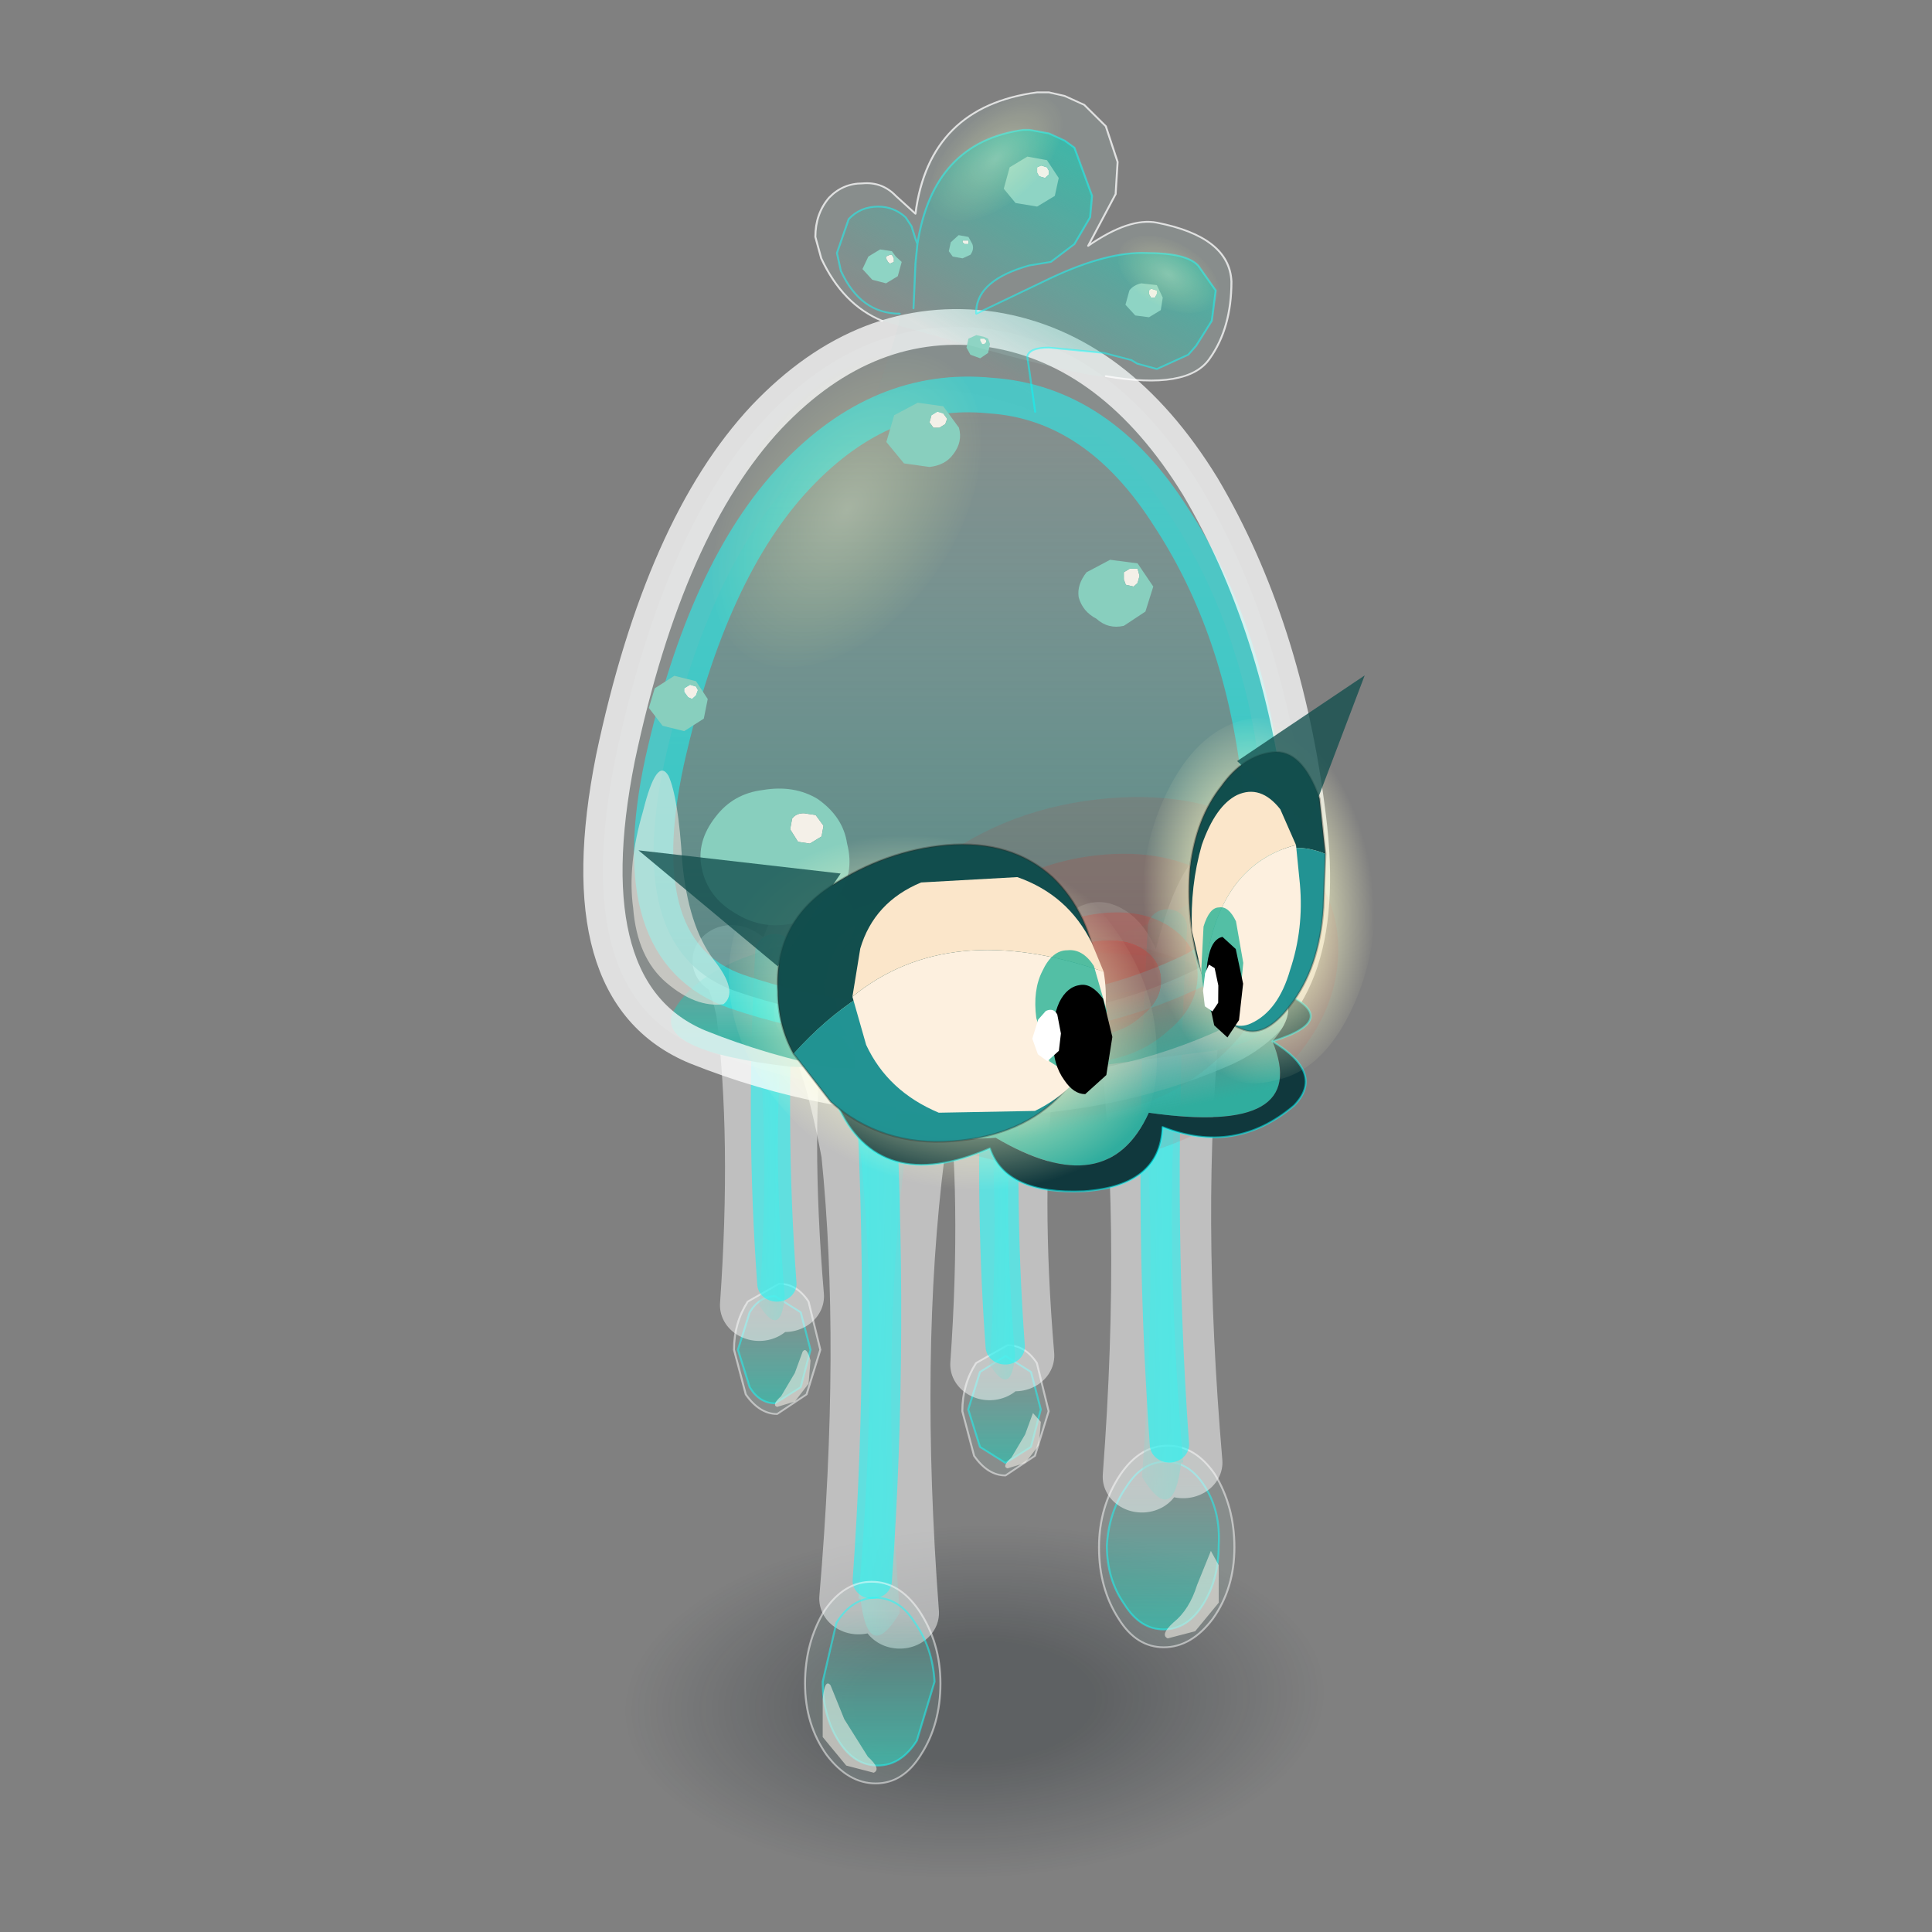 <?xml version="1.0" encoding="UTF-8" standalone="no"?>
<svg xmlns:xlink="http://www.w3.org/1999/xlink" height="440.0px" width="440.0px" xmlns="http://www.w3.org/2000/svg">
  <rect width="100%" height="100%" fill="#808080" stroke="none"/>
  <g transform="matrix(10.0, 0.0, 0.0, 10.0, 0.0, 0.0)">
    <use height="44.0" transform="matrix(1.0, 0.0, 0.0, 1.0, 0.0, 0.0)" width="44.0" xlink:href="#shape0"/>
    <use height="23.2" transform="matrix(-0.75, 0.02, 0.0, 0.377, 30.896, 34.149)" width="23.2" xlink:href="#sprite0"/>
    <use height="3.65" transform="matrix(0.894, 0.0, 0.0, 0.813, 16.716, 29.236)" width="2.2" xlink:href="#sprite1"/>
    <use height="12.75" transform="matrix(0.894, 0.0, 0.0, 0.813, 15.771, 20.173)" width="4.15" xlink:href="#sprite2"/>
    <use height="18.8" transform="matrix(0.894, 0.0, 0.0, 0.813, 17.63, 22.262)" width="5.3" xlink:href="#sprite3"/>
    <use height="5.65" transform="matrix(0.894, 0.0, 0.0, 0.813, 18.334, 36.023)" width="3.45" xlink:href="#sprite4"/>
    <use height="5.65" transform="matrix(0.894, 0.0, 0.0, 0.813, 25.029, 32.923)" width="3.45" xlink:href="#sprite5"/>
    <use height="18.8" transform="matrix(0.894, 0.0, 0.0, 0.813, 24.13, 19.162)" width="5.3" xlink:href="#sprite6"/>
    <use height="3.65" transform="matrix(0.894, 0.0, 0.0, 0.813, 21.916, 30.636)" width="2.2" xlink:href="#sprite7"/>
    <use height="12.75" transform="matrix(0.894, 0.0, 0.0, 0.813, 21.016, 21.523)" width="4.15" xlink:href="#sprite8"/>
    <use height="23.2" transform="matrix(0.894, 0.0, 0.0, 0.813, 13.302, 6.57)" width="19.0" xlink:href="#sprite9"/>
    <use height="9.35" transform="matrix(0.894, 0.0, 0.0, 0.813, 18.569, 1.778)" width="10.8" xlink:href="#sprite11"/>
    <use height="14.8" transform="matrix(0.894, 0.0, 0.0, 0.813, 14.541, 15.382)" width="18.8" xlink:href="#sprite12"/>
  </g>
  <defs>
    <g id="shape0" transform="matrix(1.0, 0.0, 0.0, 1.0, 0.0, 0.0)">
      <path d="M44.0 44.0 L0.0 44.0 0.0 0.0 44.0 0.0 44.0 44.0" fill="#43adca" fill-opacity="0.0" fill-rule="evenodd" stroke="none"/>
    </g>
    <g id="sprite0" transform="matrix(1.0, 0.0, 0.0, 1.0, 11.6, 11.6)">
      <use height="23.2" transform="matrix(1.0, 0.0, 0.0, 1.0, -11.6, -11.6)" width="23.2" xlink:href="#shape1"/>
    </g>
    <g id="shape1" transform="matrix(1.0, 0.0, 0.0, 1.0, 11.6, 11.6)">
      <path d="M8.15 -8.2 Q11.6 -4.8 11.6 0.0 11.6 4.8 8.15 8.15 4.8 11.6 0.0 11.6 -4.8 11.6 -8.2 8.15 -11.6 4.8 -11.6 0.0 -11.6 -4.8 -8.2 -8.2 -4.8 -11.6 0.0 -11.6 4.8 -11.6 8.15 -8.2" fill="url(#gradient0)" fill-rule="evenodd" stroke="none"/>
    </g>
    <radialGradient cx="0" cy="0" gradientTransform="matrix(0.013, 0.0, 0.0, 0.013, 0.0, 0.0)" gradientUnits="userSpaceOnUse" id="gradient0" r="819.2" spreadMethod="pad">
      <stop offset="0.333" stop-color="#0e171d" stop-opacity="0.298"/>
      <stop offset="1.0" stop-color="#101a24" stop-opacity="0.0"/>
    </radialGradient>
    <g id="sprite1" transform="matrix(1.0, 0.0, 0.0, 1.0, 1.1, 1.8)">
      <use height="3.65" transform="matrix(1.0, 0.0, 0.0, 1.0, -1.1, -1.8)" width="2.2" xlink:href="#shape2"/>
    </g>
    <g id="shape2" transform="matrix(1.0, 0.0, 0.0, 1.0, 1.1, 1.8)">
      <path d="M-0.05 1.55 L0.6 1.1 0.85 0.05 0.6 -1.0 -0.05 -1.45 Q-0.45 -1.45 -0.7 -1.0 L-1.0 0.05 -0.7 1.1 Q-0.45 1.55 -0.05 1.55" fill="url(#gradient1)" fill-rule="evenodd" stroke="none"/>
      <path d="M-0.05 1.55 L0.6 1.1 0.85 0.05 0.6 -1.0 -0.05 -1.45 Q-0.45 -1.45 -0.7 -1.0 L-1.0 0.05 -0.7 1.1 Q-0.45 1.55 -0.05 1.55 Z" fill="none" stroke="#00ffff" stroke-linecap="round" stroke-linejoin="round" stroke-opacity="0.498" stroke-width="0.05"/>
      <path d="M-1.1 0.05 L-0.8 1.3 Q-0.45 1.85 0.0 1.85 L0.75 1.3 1.1 0.05 0.8 -1.3 Q0.5 -1.8 0.05 -1.8 L-0.75 -1.3 Q-1.1 -0.7 -1.1 0.05" fill="#d6fff6" fill-opacity="0.102" fill-rule="evenodd" stroke="none"/>
      <path d="M-1.1 0.05 L-0.8 1.3 Q-0.45 1.85 0.0 1.85 L0.75 1.3 1.1 0.05 0.8 -1.3 Q0.5 -1.8 0.05 -1.8 L-0.75 -1.3 Q-1.1 -0.7 -1.1 0.05 Z" fill="none" stroke="#ffffff" stroke-linecap="round" stroke-linejoin="round" stroke-opacity="0.498" stroke-width="0.05"/>
      <path d="M0.65 0.1 L0.45 0.7 0.1 1.35 Q-0.15 1.6 0.0 1.65 L0.45 1.5 0.8 1.0 0.85 0.35 Q0.75 -0.05 0.65 0.1" fill="#f5f1e8" fill-opacity="0.573" fill-rule="evenodd" stroke="none"/>
    </g>
    <linearGradient gradientTransform="matrix(0.0, -0.002, -0.001, 0.0, 0.0, 0.35)" gradientUnits="userSpaceOnUse" id="gradient1" spreadMethod="pad" x1="-819.2" x2="819.2">
      <stop offset="0.0" stop-color="#30ad9e"/>
      <stop offset="1.0" stop-color="#30ada0" stop-opacity="0.012"/>
      <stop offset="1.0" stop-color="#30ada0" stop-opacity="0.024"/>
    </linearGradient>
    <g id="sprite2" transform="matrix(1.0, 0.0, 0.0, 1.0, 2.1, 6.55)">
      <use height="12.75" transform="matrix(1.0, 0.0, 0.0, 1.0, -2.1, -6.55)" width="4.15" xlink:href="#shape3"/>
    </g>
    <g id="shape3" transform="matrix(1.0, 0.0, 0.0, 1.0, 2.1, 6.55)">
      <path d="M0.25 4.95 Q-0.1 0.4 0.25 -3.05 0.6 -5.1 1.05 -5.55 0.0 -4.65 -1.1 -4.45 -0.75 -4.35 -0.5 -3.05 -0.1 0.5 -0.4 5.2 0.15 6.15 0.25 4.95" fill="url(#gradient2)" fill-rule="evenodd" stroke="none"/>
      <path d="M0.25 4.95 Q-0.1 0.4 0.25 -3.05 0.6 -5.1 1.05 -5.55 M-1.1 -4.45 Q-0.75 -4.35 -0.5 -3.05 -0.1 0.5 -0.4 5.2" fill="none" stroke="#ffffff" stroke-linecap="round" stroke-linejoin="round" stroke-opacity="0.498" stroke-width="2.0"/>
      <path d="M0.0 -4.7 Q-0.25 0.15 0.05 4.6" fill="none" stroke="#00ffff" stroke-linecap="round" stroke-linejoin="round" stroke-opacity="0.498" stroke-width="1.0"/>
    </g>
    <linearGradient gradientTransform="matrix(-0.001, 0.0, -1.0E-4, 0.007, -0.1, 0.05)" gradientUnits="userSpaceOnUse" id="gradient2" spreadMethod="pad" x1="-819.2" x2="819.2">
      <stop offset="0.0" stop-color="#30ad9e"/>
      <stop offset="1.0" stop-color="#30ada0" stop-opacity="0.012"/>
      <stop offset="1.0" stop-color="#30ada0" stop-opacity="0.024"/>
    </linearGradient>
    <g id="sprite3" transform="matrix(1.0, 0.0, 0.0, 1.0, 2.65, 9.7)">
      <use height="18.8" transform="matrix(1.0, 0.0, 0.0, 1.0, -2.65, -9.7)" width="5.3" xlink:href="#shape4"/>
    </g>
    <g id="shape4" transform="matrix(1.0, 0.0, 0.0, 1.0, 2.65, 9.7)">
      <path d="M-1.65 -8.7 Q0.0 -7.3 1.65 -7.0 1.1 -6.8 0.7 -4.8 0.05 0.8 0.55 8.1 -0.25 9.55 -0.45 7.7 L-0.5 7.7 Q0.05 0.6 -0.45 -4.8 -1.0 -8.0 -1.65 -8.7" fill="url(#gradient3)" fill-rule="evenodd" stroke="none"/>
      <path d="M1.65 -7.0 Q1.1 -6.8 0.7 -4.8 0.05 0.8 0.55 8.1 M-0.5 7.7 Q0.05 0.6 -0.45 -4.8 -1.0 -8.0 -1.65 -8.7" fill="none" stroke="#ffffff" stroke-linecap="round" stroke-linejoin="round" stroke-opacity="0.498" stroke-width="2.0"/>
      <path d="M-0.1 -7.3 Q0.3 0.3 -0.15 7.2" fill="none" stroke="#00ffff" stroke-linecap="round" stroke-linejoin="round" stroke-opacity="0.498" stroke-width="1.0"/>
    </g>
    <linearGradient gradientTransform="matrix(0.002, 0.0, 1.0E-4, 0.011, 0.05, 0.05)" gradientUnits="userSpaceOnUse" id="gradient3" spreadMethod="pad" x1="-819.2" x2="819.2">
      <stop offset="0.0" stop-color="#30ad9e"/>
      <stop offset="1.0" stop-color="#30ada0" stop-opacity="0.012"/>
      <stop offset="1.0" stop-color="#30ada0" stop-opacity="0.024"/>
    </linearGradient>
    <g id="sprite4" transform="matrix(1.0, 0.0, 0.0, 1.0, 1.75, 2.8)">
      <use height="5.65" transform="matrix(1.0, 0.0, 0.0, 1.0, -1.75, -2.8)" width="3.45" xlink:href="#shape5"/>
    </g>
    <g id="shape5" transform="matrix(1.0, 0.0, 0.0, 1.0, 1.75, 2.8)">
      <path d="M0.1 2.35 Q-0.5 2.35 -0.9 1.65 -1.3 0.95 -1.3 0.0 L-0.95 -1.65 Q-0.55 -2.35 0.05 -2.35 0.65 -2.35 1.05 -1.65 1.5 -0.95 1.55 0.0 L1.1 1.65 Q0.7 2.35 0.1 2.35" fill="url(#gradient4)" fill-rule="evenodd" stroke="none"/>
      <path d="M0.1 2.35 Q-0.5 2.35 -0.9 1.65 -1.3 0.95 -1.3 0.0 L-0.95 -1.65 Q-0.55 -2.35 0.05 -2.35 0.65 -2.35 1.05 -1.65 1.5 -0.95 1.55 0.0 L1.1 1.65 Q0.7 2.35 0.1 2.35 Z" fill="none" stroke="#00ffff" stroke-linecap="round" stroke-linejoin="round" stroke-opacity="0.498" stroke-width="0.05"/>
      <path d="M1.7 0.05 Q1.7 1.2 1.2 2.05 0.75 2.85 0.05 2.85 -0.65 2.85 -1.2 2.05 -1.75 1.2 -1.75 0.05 -1.75 -1.1 -1.25 -2.0 -0.75 -2.8 -0.05 -2.8 0.65 -2.8 1.15 -2.0 1.7 -1.1 1.7 0.05" fill="#d6fff6" fill-opacity="0.102" fill-rule="evenodd" stroke="none"/>
      <path d="M1.7 0.05 Q1.7 1.2 1.2 2.05 0.75 2.85 0.05 2.85 -0.65 2.85 -1.2 2.05 -1.75 1.2 -1.75 0.05 -1.75 -1.1 -1.25 -2.0 -0.75 -2.8 -0.05 -2.8 0.65 -2.8 1.15 -2.0 1.7 -1.1 1.7 0.05 Z" fill="none" stroke="#ffffff" stroke-linecap="round" stroke-linejoin="round" stroke-opacity="0.498" stroke-width="0.05"/>
      <path d="M-1.1 0.1 L-0.75 1.05 -0.15 2.1 Q0.2 2.45 0.0 2.55 L-0.7 2.35 -1.3 1.55 -1.3 0.5 Q-1.25 -0.1 -1.1 0.1" fill="#f5f1e8" fill-opacity="0.573" fill-rule="evenodd" stroke="none"/>
    </g>
    <linearGradient gradientTransform="matrix(0.0, -0.003, 0.002, 0.0, 0.0, 0.45)" gradientUnits="userSpaceOnUse" id="gradient4" spreadMethod="pad" x1="-819.2" x2="819.2">
      <stop offset="0.0" stop-color="#30ad9e"/>
      <stop offset="1.0" stop-color="#30ada0" stop-opacity="0.012"/>
      <stop offset="1.0" stop-color="#30ada0" stop-opacity="0.024"/>
    </linearGradient>
    <g id="sprite5" transform="matrix(1.0, 0.0, 0.0, 1.0, 1.7, 2.8)">
      <use height="5.65" transform="matrix(1.0, 0.0, 0.0, 1.0, -1.7, -2.8)" width="3.45" xlink:href="#shape6"/>
    </g>
    <g id="shape6" transform="matrix(1.0, 0.0, 0.0, 1.0, 1.7, 2.8)">
      <path d="M-0.05 2.35 Q0.55 2.35 0.95 1.65 1.35 0.95 1.35 0.0 1.4 -0.95 1.0 -1.65 0.6 -2.35 0.0 -2.35 -0.6 -2.35 -1.0 -1.65 -1.45 -0.95 -1.5 0.0 -1.5 0.95 -1.05 1.65 -0.65 2.35 -0.05 2.35" fill="url(#gradient5)" fill-rule="evenodd" stroke="none"/>
      <path d="M-0.05 2.35 Q0.55 2.35 0.95 1.65 1.35 0.95 1.35 0.0 1.4 -0.95 1.0 -1.65 0.6 -2.35 0.0 -2.35 -0.6 -2.35 -1.0 -1.65 -1.45 -0.95 -1.5 0.0 -1.5 0.95 -1.05 1.65 -0.65 2.35 -0.05 2.35 Z" fill="none" stroke="#00ffff" stroke-linecap="round" stroke-linejoin="round" stroke-opacity="0.498" stroke-width="0.05"/>
      <path d="M-1.7 0.05 Q-1.7 1.2 -1.2 2.05 -0.75 2.85 -0.05 2.85 0.65 2.85 1.2 2.05 1.75 1.2 1.75 0.05 1.75 -1.1 1.25 -2.0 0.75 -2.8 0.05 -2.8 -0.65 -2.8 -1.15 -2.0 -1.7 -1.1 -1.7 0.05" fill="#d6fff6" fill-opacity="0.102" fill-rule="evenodd" stroke="none"/>
      <path d="M-1.7 0.05 Q-1.7 1.2 -1.2 2.05 -0.75 2.85 -0.05 2.85 0.65 2.85 1.2 2.05 1.75 1.2 1.75 0.05 1.75 -1.1 1.25 -2.0 0.75 -2.8 0.05 -2.8 -0.65 -2.8 -1.15 -2.0 -1.7 -1.1 -1.7 0.05 Z" fill="none" stroke="#ffffff" stroke-linecap="round" stroke-linejoin="round" stroke-opacity="0.498" stroke-width="0.05"/>
      <path d="M1.15 0.15 L0.8 1.1 Q0.6 1.8 0.2 2.15 -0.15 2.5 0.05 2.6 L0.75 2.4 1.35 1.6 1.35 0.55 1.15 0.15" fill="#f5f1e8" fill-opacity="0.573" fill-rule="evenodd" stroke="none"/>
    </g>
    <linearGradient gradientTransform="matrix(0.0, -0.003, -0.002, 0.0, 0.05, 0.45)" gradientUnits="userSpaceOnUse" id="gradient5" spreadMethod="pad" x1="-819.2" x2="819.2">
      <stop offset="0.0" stop-color="#30ad9e"/>
      <stop offset="1.0" stop-color="#30ada0" stop-opacity="0.012"/>
      <stop offset="1.0" stop-color="#30ada0" stop-opacity="0.024"/>
    </linearGradient>
    <g id="sprite6" transform="matrix(1.0, 0.0, 0.0, 1.0, 2.65, 9.7)">
      <use height="18.8" transform="matrix(1.0, 0.0, 0.0, 1.0, -2.65, -9.7)" width="5.3" xlink:href="#shape7"/>
    </g>
    <g id="shape7" transform="matrix(1.0, 0.0, 0.0, 1.0, 2.65, 9.7)">
      <path d="M-1.65 -7.0 Q-1.1 -6.8 -0.7 -4.8 -0.05 0.8 -0.55 8.1 0.25 9.55 0.45 7.7 L0.5 7.7 Q-0.05 0.6 0.45 -4.8 1.0 -8.0 1.65 -8.7 0.0 -7.3 -1.65 -7.0" fill="url(#gradient6)" fill-rule="evenodd" stroke="none"/>
      <path d="M-1.65 -7.0 Q-1.1 -6.8 -0.7 -4.8 -0.05 0.8 -0.55 8.1 M0.5 7.7 Q-0.05 0.6 0.45 -4.8 1.0 -8.0 1.65 -8.7" fill="none" stroke="#ffffff" stroke-linecap="round" stroke-linejoin="round" stroke-opacity="0.498" stroke-width="2.0"/>
      <path d="M0.1 -7.3 Q-0.3 0.3 0.15 7.2" fill="none" stroke="#00ffff" stroke-linecap="round" stroke-linejoin="round" stroke-opacity="0.498" stroke-width="1.0"/>
    </g>
    <linearGradient gradientTransform="matrix(-0.002, 0.0, -1.0E-4, 0.011, -0.05, 0.05)" gradientUnits="userSpaceOnUse" id="gradient6" spreadMethod="pad" x1="-819.2" x2="819.2">
      <stop offset="0.0" stop-color="#30ad9e"/>
      <stop offset="1.0" stop-color="#30ada0" stop-opacity="0.012"/>
      <stop offset="1.0" stop-color="#30ada0" stop-opacity="0.024"/>
    </linearGradient>
    <g id="sprite7" transform="matrix(1.0, 0.0, 0.0, 1.0, 1.1, 1.8)">
      <use height="3.65" transform="matrix(1.0, 0.0, 0.0, 1.0, -1.1, -1.8)" width="2.2" xlink:href="#shape8"/>
    </g>
    <g id="shape8" transform="matrix(1.0, 0.0, 0.0, 1.0, 1.1, 1.8)">
      <path d="M0.0 1.5 L0.65 1.05 0.9 0.0 0.65 -1.05 0.0 -1.5 -0.65 -1.05 -0.95 0.0 -0.65 1.05 0.0 1.5" fill="url(#gradient7)" fill-rule="evenodd" stroke="none"/>
      <path d="M0.0 1.5 L0.65 1.05 0.9 0.0 0.65 -1.05 0.0 -1.5 -0.65 -1.05 -0.95 0.0 -0.65 1.05 0.0 1.5 Z" fill="none" stroke="#00ffff" stroke-linecap="round" stroke-linejoin="round" stroke-opacity="0.498" stroke-width="0.05"/>
      <path d="M-1.1 0.05 L-0.8 1.3 Q-0.45 1.85 0.0 1.85 L0.75 1.3 1.1 0.05 0.8 -1.3 Q0.5 -1.8 0.05 -1.8 L-0.75 -1.3 Q-1.1 -0.7 -1.1 0.05" fill="#d6fff6" fill-opacity="0.102" fill-rule="evenodd" stroke="none"/>
      <path d="M-1.1 0.05 L-0.8 1.3 Q-0.45 1.85 0.0 1.85 L0.75 1.3 1.1 0.05 0.8 -1.3 Q0.5 -1.8 0.05 -1.8 L-0.75 -1.3 Q-1.1 -0.7 -1.1 0.05 Z" fill="none" stroke="#ffffff" stroke-linecap="round" stroke-linejoin="round" stroke-opacity="0.498" stroke-width="0.05"/>
      <path d="M0.7 0.1 L0.5 0.7 0.15 1.35 Q-0.1 1.6 0.05 1.65 L0.5 1.5 0.85 1.0 0.9 0.35 0.7 0.1" fill="#f5f1e8" fill-opacity="0.573" fill-rule="evenodd" stroke="none"/>
    </g>
    <linearGradient gradientTransform="matrix(0.0, -0.002, -0.001, 0.0, 0.05, 0.3)" gradientUnits="userSpaceOnUse" id="gradient7" spreadMethod="pad" x1="-819.2" x2="819.2">
      <stop offset="0.0" stop-color="#30ad9e"/>
      <stop offset="1.0" stop-color="#30ada0" stop-opacity="0.012"/>
      <stop offset="1.0" stop-color="#30ada0" stop-opacity="0.024"/>
    </linearGradient>
    <g id="sprite8" transform="matrix(1.0, 0.0, 0.0, 1.0, 2.05, 6.55)">
      <use height="12.75" transform="matrix(1.0, 0.0, 0.0, 1.0, -2.05, -6.55)" width="4.15" xlink:href="#shape9"/>
    </g>
    <g id="shape9" transform="matrix(1.0, 0.0, 0.0, 1.0, 2.05, 6.55)">
      <path d="M1.1 -5.55 Q0.05 -4.65 -1.05 -4.45 -0.7 -4.35 -0.45 -3.05 -0.05 0.5 -0.35 5.2 0.2 6.15 0.3 4.95 -0.05 0.4 0.3 -3.05 0.65 -5.1 1.1 -5.55" fill="url(#gradient8)" fill-rule="evenodd" stroke="none"/>
      <path d="M-1.05 -4.45 Q-0.7 -4.35 -0.45 -3.05 -0.05 0.5 -0.35 5.2 M0.3 4.95 Q-0.05 0.4 0.3 -3.05 0.65 -5.1 1.1 -5.55" fill="none" stroke="#ffffff" stroke-linecap="round" stroke-linejoin="round" stroke-opacity="0.498" stroke-width="2.0"/>
      <path d="M0.0 -4.6 Q-0.25 0.25 0.05 4.7" fill="none" stroke="#00ffff" stroke-linecap="round" stroke-linejoin="round" stroke-opacity="0.498" stroke-width="1.0"/>
    </g>
    <linearGradient gradientTransform="matrix(-0.001, 0.0, -1.0E-4, 0.007, -0.05, 0.05)" gradientUnits="userSpaceOnUse" id="gradient8" spreadMethod="pad" x1="-819.2" x2="819.2">
      <stop offset="0.0" stop-color="#30ad9e"/>
      <stop offset="1.0" stop-color="#30ada0" stop-opacity="0.012"/>
      <stop offset="1.0" stop-color="#30ada0" stop-opacity="0.024"/>
    </linearGradient>
    <g id="sprite9" transform="matrix(1.0, 0.0, 0.0, 1.0, 9.5, 11.35)">
      <use height="22.6" transform="matrix(1.0, 0.0, 0.0, 1.0, -9.5, -10.75)" width="19.0" xlink:href="#shape10"/>
      <use height="22.3" transform="matrix(0.281, -0.301, 0.126, 0.257, -7.34, -4.66)" width="22.3" xlink:href="#sprite10"/>
      <use height="16.9" transform="matrix(1.0, 0.0, 0.0, 1.0, -8.3, -8.2)" width="13.3" xlink:href="#shape12"/>
    </g>
    <g id="shape10" transform="matrix(1.0, 0.0, 0.0, 1.0, 9.5, 10.75)">
      <path d="M-4.25 10.45 Q-7.8 10.0 -7.2 8.85 -6.6 7.7 -4.6 7.1 L0.1 6.5 Q2.85 6.55 4.85 7.15 6.9 7.8 7.7 8.7 8.55 9.55 6.55 10.0 L2.0 10.65 -4.25 10.45" fill="url(#gradient9)" fill-rule="evenodd" stroke="none"/>
      <path d="M0.85 -8.35 Q3.6 -8.15 5.45 -4.95 7.3 -1.85 7.75 2.4 8.25 6.7 5.85 7.85 3.4 9.1 0.3 9.2 -2.8 9.4 -5.6 8.35 -8.5 7.25 -7.45 1.9 -6.35 -3.5 -4.1 -6.1 -1.9 -8.65 0.85 -8.35" fill="url(#gradient10)" fill-rule="evenodd" stroke="none"/>
      <path d="M0.85 -8.35 Q-1.9 -8.65 -4.1 -6.1 -6.35 -3.5 -7.45 1.9 -8.5 7.25 -5.6 8.35 -2.8 9.4 0.3 9.2 3.4 9.1 5.85 7.85 8.25 6.7 7.75 2.4 7.3 -1.85 5.45 -4.95 3.6 -8.15 0.85 -8.35 Z" fill="none" stroke="#00ffff" stroke-linecap="round" stroke-linejoin="round" stroke-opacity="0.498" stroke-width="1.0"/>
      <path d="M6.65 10.0 Q3.8 11.35 0.25 11.35 -3.3 11.35 -6.6 9.9 -9.9 8.4 -8.7 1.8 -7.45 -4.7 -4.85 -7.75 -2.3 -10.7 0.9 -10.2 4.05 -9.65 6.2 -5.8 8.3 -1.9 8.9 3.45 9.5 8.7 6.65 10.0" fill="#d6fff6" fill-opacity="0.102" fill-rule="evenodd" stroke="none"/>
      <path d="M6.65 10.0 Q9.5 8.7 8.9 3.45 8.3 -1.9 6.2 -5.8 4.05 -9.65 0.9 -10.2 -2.3 -10.7 -4.85 -7.75 -7.45 -4.7 -8.7 1.8 -9.9 8.4 -6.6 9.9 -3.3 11.35 0.25 11.35 3.8 11.35 6.65 10.0 Z" fill="none" stroke="#ffffff" stroke-linecap="round" stroke-linejoin="round" stroke-opacity="0.749" stroke-width="1.0"/>
    </g>
    <linearGradient gradientTransform="matrix(-6.0E-4, -0.002, -0.007, 0.0, 0.15, 8.05)" gradientUnits="userSpaceOnUse" id="gradient9" spreadMethod="pad" x1="-819.2" x2="819.2">
      <stop offset="0.0" stop-color="#30ad9e"/>
      <stop offset="1.0" stop-color="#30ada0" stop-opacity="0.012"/>
      <stop offset="1.0" stop-color="#30ada0" stop-opacity="0.024"/>
    </linearGradient>
    <linearGradient gradientTransform="matrix(0.0, -0.015, 0.008, 0.0, 1.65, 3.8)" gradientUnits="userSpaceOnUse" id="gradient10" spreadMethod="pad" x1="-819.2" x2="819.2">
      <stop offset="0.0" stop-color="#36575a"/>
      <stop offset="1.0" stop-color="#30ada0" stop-opacity="0.012"/>
      <stop offset="1.0" stop-color="#30ada0" stop-opacity="0.024"/>
    </linearGradient>
    <g id="sprite10" transform="matrix(1.0, 0.0, 0.0, 1.0, 11.15, 11.15)">
      <use height="22.3" transform="matrix(1.0, 0.0, 0.0, 1.0, -11.15, -11.15)" width="22.3" xlink:href="#shape11"/>
    </g>
    <g id="shape11" transform="matrix(1.0, 0.0, 0.0, 1.0, 11.15, 11.15)">
      <path d="M7.85 -7.9 Q11.15 -4.6 11.15 0.0 11.15 4.6 7.85 7.85 4.6 11.15 0.0 11.15 -4.6 11.15 -7.9 7.85 -11.15 4.6 -11.15 0.0 -11.15 -4.6 -7.9 -7.9 -4.6 -11.15 0.0 -11.15 4.6 -11.15 7.85 -7.9" fill="url(#gradient11)" fill-rule="evenodd" stroke="none"/>
    </g>
    <radialGradient cx="0" cy="0" gradientTransform="matrix(0.014, 0.0, 0.0, 0.014, 0.0, 0.0)" gradientUnits="userSpaceOnUse" id="gradient11" r="819.2" spreadMethod="pad">
      <stop offset="0.0" stop-color="#ffffcc" stop-opacity="0.314"/>
      <stop offset="1.0" stop-color="#ffff99" stop-opacity="0.0"/>
    </radialGradient>
    <g id="shape12" transform="matrix(1.0, 0.0, 0.0, 1.0, 8.3, 8.2)">
      <path d="M-7.35 2.3 Q-7.1 2.9 -7.0 4.7 -6.85 6.5 -6.2 7.45 -5.55 8.35 -5.95 8.7 -6.65 8.8 -7.4 8.1 -8.15 7.4 -8.25 6.0 -8.4 4.8 -8.0 3.3 -7.65 1.75 -7.35 2.3" fill="#f5f1e8" fill-opacity="0.573" fill-rule="evenodd" stroke="none"/>
      <path d="M4.5 -3.0 L4.3 -3.05 4.25 -3.2 4.25 -3.4 4.4 -3.5 4.6 -3.5 4.65 -3.3 4.6 -3.1 4.5 -3.0" fill="#f4f0e8" fill-rule="evenodd" stroke="none"/>
      <path d="M4.5 -3.0 L4.6 -3.1 4.65 -3.3 4.6 -3.5 4.4 -3.5 4.25 -3.4 4.25 -3.2 4.3 -3.05 4.5 -3.0 M3.3 -3.4 L3.9 -3.75 4.6 -3.65 5.0 -3.0 4.8 -2.3 4.25 -1.9 Q3.85 -1.8 3.55 -2.1 3.2 -2.3 3.1 -2.7 3.05 -3.05 3.3 -3.4" fill="#88cfbe" fill-rule="evenodd" stroke="none"/>
      <path d="M-4.2 3.5 Q-4.1 3.35 -3.9 3.35 L-3.6 3.4 -3.4 3.7 -3.45 4.0 -3.75 4.2 -4.05 4.15 -4.25 3.8 -4.2 3.5" fill="#f4f0e8" fill-rule="evenodd" stroke="none"/>
      <path d="M-4.2 3.5 L-4.25 3.8 -4.05 4.15 -3.75 4.2 -3.45 4.0 -3.4 3.7 -3.6 3.4 -3.9 3.35 Q-4.1 3.35 -4.2 3.5 M-6.15 3.45 Q-5.7 2.8 -4.95 2.7 -4.15 2.55 -3.55 2.95 -2.9 3.45 -2.8 4.2 -2.6 5.05 -3.05 5.7 -3.5 6.35 -4.25 6.45 -5.0 6.6 -5.65 6.15 -6.35 5.7 -6.5 4.9 -6.65 4.15 -6.15 3.45" fill="#88cfbe" fill-rule="evenodd" stroke="none"/>
      <path d="M-0.7 -7.6 L-0.65 -7.8 -0.5 -7.9 -0.35 -7.85 -0.25 -7.7 -0.3 -7.55 -0.45 -7.45 -0.6 -7.45 -0.7 -7.6" fill="#f4f0e8" fill-rule="evenodd" stroke="none"/>
      <path d="M-0.7 -7.6 L-0.6 -7.45 -0.45 -7.45 -0.3 -7.55 -0.25 -7.7 -0.35 -7.85 -0.5 -7.9 -0.65 -7.8 -0.7 -7.6 M0.05 -7.45 Q0.15 -7.05 -0.1 -6.7 -0.3 -6.4 -0.7 -6.35 L-1.35 -6.45 -1.8 -7.05 -1.6 -7.8 -1.0 -8.15 -0.35 -8.05 0.05 -7.45" fill="#88cfbe" fill-rule="evenodd" stroke="none"/>
      <path d="M-6.95 -0.15 L-6.8 -0.25 -6.65 -0.2 -6.6 -0.1 -6.65 0.05 -6.75 0.15 -6.85 0.1 -6.95 -0.05 -6.95 -0.15" fill="#f4f0e8" fill-rule="evenodd" stroke="none"/>
      <path d="M-7.7 -0.15 L-7.2 -0.5 -6.65 -0.35 -6.35 0.15 -6.45 0.7 -6.95 1.05 -7.5 0.9 -7.85 0.4 -7.7 -0.15 M-6.95 -0.15 L-6.95 -0.05 -6.85 0.1 -6.75 0.15 -6.65 0.05 -6.6 -0.1 -6.65 -0.2 -6.8 -0.25 -6.95 -0.15" fill="#88cfbe" fill-rule="evenodd" stroke="none"/>
    </g>
    <g id="sprite11" transform="matrix(1.0, 0.0, 0.0, 1.0, 5.4, 4.7)">
      <use height="7.9" transform="matrix(1.0, 0.0, 0.0, 1.0, -4.85, -3.25)" width="9.7" xlink:href="#shape13"/>
      <use height="22.3" transform="matrix(0.148, -0.053, -0.035, 0.149, -2.059, -3.517)" width="22.3" xlink:href="#sprite10"/>
      <use height="22.3" transform="matrix(0.073, 0.095, -0.09, 0.024, 3.786, -0.53)" width="22.3" xlink:href="#sprite10"/>
      <use height="8.1" transform="matrix(1.0, 0.0, 0.0, 1.0, -5.4, -4.35)" width="10.6" xlink:href="#shape14"/>
    </g>
    <g id="shape13" transform="matrix(1.0, 0.0, 0.0, 1.0, 4.85, 3.25)">
      <path d="M-3.25 1.9 Q-4.25 1.9 -4.75 0.7 L-4.85 0.2 -4.55 -0.75 Q-4.25 -1.1 -3.8 -1.1 -3.4 -1.1 -3.1 -0.8 L-2.95 -0.55 -2.85 -0.2 -2.8 -0.05 Q-2.4 -2.9 -0.1 -3.25 L-0.05 -3.25 0.0 -3.25 0.05 -3.25 0.55 -3.15 0.95 -2.95 1.2 -2.75 1.65 -1.4 1.6 -0.8 1.2 -0.05 0.6 0.45 0.05 0.55 Q-1.25 0.95 -1.3 1.8 L-1.3 1.9 0.6 0.9 Q2.05 0.15 3.05 0.2 4.05 0.2 4.35 0.55 L4.8 1.25 4.7 2.1 4.3 2.8 4.1 3.05 3.3 3.45 2.8 3.3 2.65 3.2 1.95 3.0 0.55 2.85 Q0.05 2.85 0.0 3.1 L0.2 4.65 Q-2.35 3.6 -3.9 4.3 -3.2 2.15 -3.25 1.9 M-2.8 -0.05 L-2.85 0.5 -2.9 1.75 -2.85 0.5 -2.8 -0.05" fill="url(#gradient12)" fill-rule="evenodd" stroke="none"/>
      <path d="M-3.25 1.9 Q-4.25 1.9 -4.75 0.7 L-4.85 0.2 -4.55 -0.75 Q-4.25 -1.1 -3.8 -1.1 -3.4 -1.1 -3.1 -0.8 L-2.95 -0.55 -2.85 -0.2 -2.8 -0.05 Q-2.4 -2.9 -0.1 -3.25 L-0.05 -3.25 0.0 -3.25 0.05 -3.25 0.55 -3.15 0.95 -2.95 1.2 -2.75 1.65 -1.4 1.6 -0.8 1.2 -0.05 0.6 0.45 0.05 0.55 Q-1.25 0.95 -1.3 1.8 L-1.3 1.9 0.6 0.9 Q2.05 0.15 3.05 0.2 4.05 0.2 4.35 0.55 L4.8 1.25 4.7 2.1 4.3 2.8 4.1 3.05 3.3 3.45 2.8 3.3 2.65 3.2 1.95 3.0 0.55 2.85 Q0.05 2.85 0.0 3.1 L0.2 4.65 M-2.9 1.75 L-2.85 0.5 -2.8 -0.05" fill="none" stroke="#00ffff" stroke-linecap="round" stroke-linejoin="round" stroke-opacity="0.498" stroke-width="0.05"/>
      <path d="M0.3 -1.95 L0.25 -2.05 0.25 -2.2 0.35 -2.25 0.5 -2.2 0.55 -2.1 0.55 -2.0 0.45 -1.9 0.3 -1.95" fill="#f4f0e8" fill-rule="evenodd" stroke="none"/>
      <path d="M0.3 -1.95 L0.45 -1.9 0.55 -2.0 0.55 -2.1 0.5 -2.2 0.35 -2.25 0.25 -2.2 0.25 -2.05 0.3 -1.95 M-0.6 -1.6 L-0.45 -2.2 0.0 -2.5 0.5 -2.4 0.8 -1.9 0.7 -1.4 0.25 -1.1 -0.3 -1.2 -0.6 -1.6" fill="#87cfbe" fill-rule="evenodd" stroke="none"/>
      <path d="M-1.55 -0.15 L-1.5 -0.15 -1.5 -0.05 -1.55 -0.05 -1.6 -0.05 -1.65 -0.1 -1.65 -0.15 -1.55 -0.15" fill="#f4f0e8" fill-rule="evenodd" stroke="none"/>
      <path d="M-1.55 -0.15 L-1.65 -0.15 -1.65 -0.1 -1.6 -0.05 -1.55 -0.05 -1.5 -0.05 -1.5 -0.15 -1.55 -0.15 M-1.45 -0.15 L-1.4 -0.05 Q-1.35 0.1 -1.45 0.25 L-1.65 0.35 -1.9 0.3 -2.0 0.15 -1.95 -0.1 -1.75 -0.3 -1.5 -0.25 -1.45 -0.15" fill="#87cfbe" fill-rule="evenodd" stroke="none"/>
      <path d="M3.1 1.25 L3.15 1.2 3.3 1.25 3.3 1.3 3.3 1.35 3.25 1.45 3.15 1.45 3.1 1.35 3.1 1.25" fill="#f4f0e8" fill-rule="evenodd" stroke="none"/>
      <path d="M3.1 1.25 L3.1 1.35 3.15 1.45 3.25 1.45 3.3 1.35 3.3 1.3 3.3 1.25 3.15 1.2 3.1 1.25 M2.9 1.05 L3.3 1.1 3.45 1.45 3.4 1.8 3.1 2.0 2.75 1.95 2.5 1.65 2.6 1.25 Q2.7 1.1 2.9 1.05" fill="#87cfbe" fill-rule="evenodd" stroke="none"/>
      <path d="M-3.5 0.5 L-3.55 0.45 -3.6 0.35 -3.6 0.3 -3.5 0.25 -3.45 0.25 -3.4 0.35 -3.4 0.45 -3.5 0.5" fill="#f4f0e8" fill-rule="evenodd" stroke="none"/>
      <path d="M-4.05 0.3 L-3.75 0.1 -3.45 0.15 -3.35 0.3 -3.2 0.45 -3.3 0.85 -3.6 1.05 -3.95 0.95 -4.2 0.65 -4.05 0.3 M-3.5 0.5 L-3.4 0.45 -3.4 0.35 -3.45 0.25 -3.5 0.25 -3.6 0.3 -3.6 0.35 -3.55 0.45 -3.5 0.5" fill="#87cfbe" fill-rule="evenodd" stroke="none"/>
      <path d="M-1.05 2.65 L-1.05 2.7 -1.1 2.75 -1.15 2.75 -1.2 2.65 -1.2 2.6 -1.15 2.6 -1.1 2.6 -1.05 2.65" fill="#f4f0e8" fill-rule="evenodd" stroke="none"/>
      <path d="M-1.0 2.6 L-0.95 2.75 -1.0 3.0 -1.2 3.15 -1.45 3.05 -1.55 2.85 -1.5 2.6 -1.3 2.5 -1.1 2.55 -1.0 2.6 M-1.05 2.65 L-1.1 2.6 -1.15 2.6 -1.2 2.6 -1.2 2.65 -1.15 2.75 -1.1 2.75 -1.05 2.7 -1.05 2.65" fill="#87cfbe" fill-rule="evenodd" stroke="none"/>
    </g>
    <linearGradient gradientTransform="matrix(-0.001, 0.004, -0.003, -0.002, -0.85, -0.3)" gradientUnits="userSpaceOnUse" id="gradient12" spreadMethod="pad" x1="-819.2" x2="819.2">
      <stop offset="0.0" stop-color="#30ad9e"/>
      <stop offset="1.0" stop-color="#30ada0" stop-opacity="0.012"/>
      <stop offset="1.0" stop-color="#30ada0" stop-opacity="0.024"/>
    </linearGradient>
    <g id="shape14" transform="matrix(1.0, 0.0, 0.0, 1.0, 5.4, 4.35)">
      <path d="M-3.7 2.1 Q-4.7 1.65 -5.25 0.35 L-5.4 -0.25 Q-5.4 -0.9 -5.05 -1.35 -4.7 -1.75 -4.2 -1.75 -3.7 -1.8 -3.35 -1.4 L-2.85 -0.9 Q-2.5 -3.9 0.25 -4.3 L0.35 -4.3 0.55 -4.3 0.95 -4.2 1.45 -3.95 2.0 -3.35 2.3 -2.35 2.25 -1.45 1.55 0.0 Q2.6 -0.8 3.3 -0.65 5.15 -0.25 5.2 1.0 5.2 2.3 4.65 3.15 4.1 4.05 2.0 3.65 1.55 3.75 -3.7 2.1" fill="#d6fff6" fill-opacity="0.102" fill-rule="evenodd" stroke="none"/>
      <path d="M-3.7 2.1 Q-4.7 1.65 -5.25 0.35 L-5.4 -0.25 Q-5.4 -0.9 -5.05 -1.35 -4.7 -1.75 -4.2 -1.75 -3.7 -1.8 -3.35 -1.4 L-2.85 -0.9 Q-2.5 -3.9 0.25 -4.3 L0.35 -4.3 0.55 -4.3 0.95 -4.2 1.45 -3.95 2.0 -3.35 2.3 -2.35 2.25 -1.45 1.55 0.0 Q2.6 -0.8 3.3 -0.65 5.15 -0.25 5.2 1.0 5.2 2.3 4.65 3.15 4.1 4.05 2.0 3.65" fill="none" stroke="#ffffff" stroke-linecap="round" stroke-linejoin="round" stroke-opacity="0.749" stroke-width="0.05"/>
    </g>
    <g id="sprite12" transform="matrix(1.0, 0.0, 0.0, 1.0, 9.4, 7.4)">
      <use height="14.0" transform="matrix(0.883, -0.111, -0.012, 0.729, -3.941, -3.144)" width="14.1" xlink:href="#sprite13"/>
      <use height="13.6" transform="matrix(1.0, 0.0, 0.0, 1.0, -7.1, -6.2)" width="16.5" xlink:href="#shape16"/>
      <use height="4.15" transform="matrix(0.971, 0.0, -0.007, 0.971, 0.65, 0.3)" width="2.1" xlink:href="#sprite14"/>
      <use height="3.75" transform="matrix(0.971, 0.0, -0.007, 0.971, 4.95, -0.9)" width="1.1" xlink:href="#sprite15"/>
      <use height="8.15" transform="matrix(1.0, 0.0, 0.0, 1.0, -9.4, -7.4)" width="18.5" xlink:href="#shape19"/>
    </g>
    <g id="sprite13" transform="matrix(1.0, 0.0, 0.0, 1.0, 7.1, 7.05)">
      <use height="14.0" transform="matrix(1.0, 0.0, 0.0, 1.0, -7.1, -7.05)" width="14.1" xlink:href="#shape15"/>
    </g>
    <g id="shape15" transform="matrix(1.0, 0.0, 0.0, 1.0, 7.1, 7.05)">
      <path d="M1.35 -1.1 Q1.9 -0.55 1.9 0.25 1.9 1.0 1.35 1.5 0.85 2.05 0.05 2.05 -0.7 2.05 -1.25 1.5 -1.75 1.0 -1.75 0.25 -1.75 -0.55 -1.25 -1.1 -0.7 -1.6 0.05 -1.6 0.85 -1.6 1.35 -1.1" fill="#e81e17" fill-opacity="0.537" fill-rule="evenodd" stroke="none"/>
      <path d="M1.35 -1.1 Q0.85 -1.6 0.05 -1.6 -0.7 -1.6 -1.25 -1.1 -1.75 -0.55 -1.75 0.25 -1.75 1.0 -1.25 1.5 -0.7 2.05 0.05 2.05 0.85 2.05 1.35 1.5 1.9 1.0 1.9 0.25 1.9 -0.55 1.35 -1.1 M2.1 -1.85 Q2.95 -1.0 2.95 0.2 2.95 1.4 2.1 2.2 1.3 3.05 0.1 3.05 -1.1 3.05 -1.95 2.2 -2.75 1.4 -2.75 0.2 -2.75 -1.0 -1.95 -1.85 -1.1 -2.65 0.1 -2.65 1.3 -2.65 2.1 -1.85" fill="#e81e17" fill-opacity="0.4" fill-rule="evenodd" stroke="none"/>
      <path d="M2.1 -1.85 Q1.3 -2.65 0.1 -2.65 -1.1 -2.65 -1.95 -1.85 -2.75 -1.0 -2.75 0.2 -2.75 1.4 -1.95 2.2 -1.1 3.05 0.1 3.05 1.3 3.05 2.1 2.2 2.95 1.4 2.95 0.2 2.95 -1.0 2.1 -1.85 M3.45 3.6 Q2.0 5.1 -0.05 5.1 -2.1 5.1 -3.6 3.6 -5.05 2.15 -5.05 0.1 -5.05 -1.95 -3.6 -3.45 -2.1 -4.9 -0.05 -4.9 2.0 -4.9 3.45 -3.45 4.95 -1.95 4.95 0.1 4.95 2.15 3.45 3.6" fill="#e81e17" fill-opacity="0.231" fill-rule="evenodd" stroke="none"/>
      <path d="M7.0 -0.1 Q7.0 2.8 4.9 4.85 2.85 6.95 -0.05 6.95 -2.95 6.95 -5.05 4.85 -6.55 3.35 -6.95 1.4 L-7.1 0.0 -7.1 -0.1 Q-7.1 -1.55 -6.55 -2.75 L-5.05 -5.0 Q-2.95 -7.05 -0.05 -7.05 2.9 -7.05 4.95 -5.0 L6.0 -3.7 Q7.0 -2.1 7.0 -0.1 M3.45 3.6 Q4.95 2.15 4.95 0.1 4.95 -1.95 3.45 -3.45 2.0 -4.9 -0.05 -4.9 -2.1 -4.9 -3.6 -3.45 -5.05 -1.95 -5.05 0.1 -5.05 2.15 -3.6 3.6 -2.1 5.1 -0.05 5.1 2.0 5.1 3.45 3.6" fill="#e81e17" fill-opacity="0.098" fill-rule="evenodd" stroke="none"/>
    </g>
    <g id="shape16" transform="matrix(1.0, 0.0, 0.0, 1.0, 7.1, 6.2)">
      <path d="M-3.45 2.65 L-3.15 2.65 Q-2.5 3.15 -2.35 4.1 -3.2 4.8 -4.0 3.95 -3.8 3.45 -3.9 3.25 L-3.45 2.65" fill="#ffffff" fill-rule="evenodd" stroke="none"/>
      <path d="M5.85 0.85 L6.1 0.95 6.3 1.1 6.85 1.4 Q7.5 1.9 6.75 2.85 7.75 5.5 3.6 4.85 2.55 7.4 -0.3 5.55 -2.8 5.75 -4.35 4.6 L-4.4 4.45 -3.9 3.25 Q-3.8 3.45 -4.0 3.95 -3.2 4.8 -2.35 4.1 -2.5 3.15 -3.15 2.65 L-3.45 2.65 Q-1.1 -0.7 5.85 0.85" fill="url(#gradient13)" fill-rule="evenodd" stroke="none"/>
      <path d="M-4.35 4.6 Q-2.8 5.75 -0.3 5.55 2.55 7.4 3.6 4.85 7.75 5.5 6.75 2.85 7.5 1.9 6.85 1.4 8.65 2.2 6.75 2.85 8.1 3.75 7.3 4.65 5.8 6.05 3.95 5.25 3.9 6.9 1.95 7.05 -0.05 7.15 -0.45 5.85 -3.3 7.2 -4.35 4.6" fill="#10383d" fill-rule="evenodd" stroke="none"/>
      <path d="M6.85 1.4 L6.3 1.1 6.1 0.95 5.85 0.85 M6.85 1.4 Q8.65 2.2 6.75 2.85 8.1 3.75 7.3 4.65 5.8 6.05 3.95 5.25 3.9 6.9 1.95 7.05 -0.05 7.15 -0.45 5.85 -3.3 7.2 -4.35 4.6" fill="none" stroke="#00ffff" stroke-linecap="round" stroke-linejoin="round" stroke-opacity="0.498" stroke-width="0.05"/>
      <path d="M-7.1 0.95 Q-7.05 -1.2 -5.5 -2.45 -3.9 -3.65 -1.6 -3.15 0.7 -2.75 2.3 -0.9 3.8 1.0 3.8 3.15 3.9 5.4 2.25 6.55 0.65 7.75 -1.65 7.3 -3.9 6.9 -5.5 5.0 -7.1 3.15 -7.1 0.95" fill="url(#gradient14)" fill-rule="evenodd" stroke="none"/>
      <path d="M-5.45 3.2 Q-5.85 2.4 -5.85 1.45 -5.95 -0.45 -4.5 -1.5 -3.1 -2.5 -1.55 -2.65 0.1 -2.8 1.15 -1.75 2.1 -0.75 2.3 0.95 -2.25 -0.7 -5.45 3.2" fill="#114d4d" fill-opacity="0.992" fill-rule="evenodd" stroke="none"/>
      <path d="M2.3 0.95 L2.3 1.25 Q2.4 3.15 1.4 4.3 0.4 5.5 -1.4 5.65 -3.2 5.8 -4.5 4.55 L-5.45 3.2 Q-2.25 -0.7 2.3 0.95" fill="#219292" fill-opacity="0.992" fill-rule="evenodd" stroke="none"/>
      <path d="M2.3 0.95 L2.3 1.25 Q2.4 3.15 1.4 4.3 0.4 5.5 -1.4 5.65 -3.2 5.8 -4.5 4.55 L-5.45 3.2 Q-5.85 2.4 -5.85 1.45 -5.95 -0.45 -4.5 -1.5 -3.1 -2.5 -1.55 -2.65 0.1 -2.8 1.15 -1.75 2.1 -0.75 2.3 0.95 Z" fill="none" stroke="#332720" stroke-linecap="round" stroke-linejoin="round" stroke-opacity="0.302" stroke-width="0.05"/>
      <path d="M2.45 0.9 Q2.6 1.85 2.35 2.85 1.9 4.15 0.7 4.8 L-1.75 4.85 Q-3.05 4.25 -3.6 2.95 L-3.95 1.6 Q-1.5 -0.6 2.45 0.9" fill="#fdf0df" fill-rule="evenodd" stroke="none"/>
      <path d="M-3.95 1.6 L-3.75 0.25 Q-3.4 -1.05 -2.2 -1.6 L0.25 -1.75 Q1.55 -1.25 2.15 0.1 L2.45 0.9 Q-1.5 -0.6 -3.95 1.6" fill="#fbe6ca" fill-rule="evenodd" stroke="none"/>
      <path d="M8.15 -5.15 Q7.2 -6.45 6.0 -6.15 4.8 -5.8 4.05 -4.1 3.3 -2.4 3.45 -0.35 3.6 1.75 4.6 3.05 5.6 4.3 6.8 3.95 8.0 3.7 8.75 2.0 9.5 0.3 9.35 -1.85 9.15 -3.9 8.15 -5.15" fill="url(#gradient15)" fill-rule="evenodd" stroke="none"/>
      <path d="M8.1 -2.4 Q6.1 -3.3 4.85 0.6 4.55 -0.7 4.65 -2.0 4.8 -3.4 5.45 -4.3 6.0 -5.15 6.75 -5.25 7.5 -5.35 7.95 -3.95 L8.1 -2.4" fill="#114d4d" fill-opacity="0.992" fill-rule="evenodd" stroke="none"/>
      <path d="M8.1 -2.4 L8.05 -0.9 Q7.95 0.8 7.2 1.85 6.55 2.8 5.95 2.5 5.3 2.25 4.95 0.9 L4.85 0.6 Q6.1 -3.3 8.1 -2.4" fill="#219292" fill-opacity="0.992" fill-rule="evenodd" stroke="none"/>
      <path d="M4.85 0.6 L4.95 0.9 Q5.3 2.25 5.95 2.5 6.55 2.8 7.2 1.85 7.95 0.8 8.05 -0.9 L8.1 -2.4 M4.85 0.6 Q4.55 -0.7 4.65 -2.0 4.8 -3.4 5.45 -4.3 6.0 -5.15 6.75 -5.25 7.5 -5.35 7.95 -3.95 L8.1 -2.4" fill="none" stroke="#332720" stroke-linecap="round" stroke-linejoin="round" stroke-opacity="0.302" stroke-width="0.05"/>
      <path d="M7.35 -2.65 L7.45 -1.55 Q7.55 -0.3 7.2 0.85 6.9 2.0 6.2 2.35 5.7 2.6 5.25 1.9 L5.05 1.4 5.0 1.2 Q5.25 -2.05 7.35 -2.65" fill="#fdf0df" fill-rule="evenodd" stroke="none"/>
      <path d="M7.35 -2.65 Q5.25 -2.05 5.0 1.2 L4.7 -0.25 Q4.65 -1.5 4.95 -2.65 5.3 -3.75 5.85 -4.05 6.45 -4.35 6.95 -3.65 L7.35 -2.65" fill="#fbe6ca" fill-rule="evenodd" stroke="none"/>
      <path d="M5.0 1.2 L5.05 1.4" fill="none" stroke="#ffcccc" stroke-linecap="round" stroke-linejoin="round" stroke-width="0.05"/>
    </g>
    <linearGradient gradientTransform="matrix(-7.0E-4, -0.002, 1.019, -0.229, 2.35, 3.4)" gradientUnits="userSpaceOnUse" id="gradient13" spreadMethod="pad" x1="-819.2" x2="819.2">
      <stop offset="0.0" stop-color="#30ad9e"/>
      <stop offset="1.0" stop-color="#30ada0" stop-opacity="0.012"/>
      <stop offset="1.0" stop-color="#30ada0" stop-opacity="0.024"/>
    </linearGradient>
    <radialGradient cx="0" cy="0" gradientTransform="matrix(-0.007, -0.001, 0.0, 0.006, -1.65, 2.05)" gradientUnits="userSpaceOnUse" id="gradient14" r="819.2" spreadMethod="pad">
      <stop offset="0.412" stop-color="#ffffcc" stop-opacity="0.773"/>
      <stop offset="1.0" stop-color="#ffffcc" stop-opacity="0.0"/>
    </radialGradient>
    <radialGradient cx="0" cy="0" gradientTransform="matrix(0.002, -0.005, 0.003, 0.004, 6.4, -1.05)" gradientUnits="userSpaceOnUse" id="gradient15" r="819.2" spreadMethod="pad">
      <stop offset="0.412" stop-color="#ffffcc" stop-opacity="0.773"/>
      <stop offset="1.0" stop-color="#ffffcc" stop-opacity="0.0"/>
    </radialGradient>
    <g id="sprite14" transform="matrix(1.0, 0.0, 0.0, 1.0, 0.0, 0.0)">
      <use height="4.15" transform="matrix(1.0, 0.0, 0.0, 1.0, 0.0, 0.0)" width="2.1" xlink:href="#shape17"/>
    </g>
    <g id="shape17" transform="matrix(1.0, 0.0, 0.0, 1.0, 0.0, 0.0)">
      <path d="M0.25 0.6 Q0.5 0.0 0.9 0.0 1.3 -0.05 1.6 0.45 L1.95 1.75 1.75 3.1 1.15 3.7 0.45 3.2 0.1 1.95 Q0.0 1.15 0.25 0.6" fill="#23b195" fill-opacity="0.78" fill-rule="evenodd" stroke="none"/>
      <path d="M0.7 1.5 Q0.9 1.05 1.25 1.0 1.55 0.95 1.85 1.4 L2.1 2.5 1.95 3.6 1.4 4.15 Q1.1 4.15 0.85 3.75 0.55 3.3 0.55 2.65 0.5 2.0 0.7 1.5" fill="#000000" fill-rule="evenodd" stroke="none"/>
      <path d="M0.15 3.0 L0.0 2.55 0.15 2.0 0.35 1.75 Q0.55 1.65 0.65 1.85 L0.75 2.4 0.7 2.9 0.4 3.2 0.15 3.0" fill="#ffffff" fill-rule="evenodd" stroke="none"/>
    </g>
    <g id="sprite15" transform="matrix(1.0, 0.0, 0.0, 1.0, 0.0, 0.0)">
      <use height="3.75" transform="matrix(1.0, 0.0, 0.0, 1.0, 0.0, 0.0)" width="1.1" xlink:href="#shape18"/>
    </g>
    <g id="shape18" transform="matrix(1.0, 0.0, 0.0, 1.0, 0.0, 0.0)">
      <path d="M0.05 0.55 Q0.2 0.0 0.45 0.0 0.7 -0.05 0.9 0.4 L1.1 1.6 1.0 2.85 Q0.9 3.4 0.65 3.4 L0.25 3.0 Q0.05 2.55 0.0 1.8 L0.05 0.55" fill="#23b195" fill-opacity="0.78" fill-rule="evenodd" stroke="none"/>
      <path d="M0.2 1.35 Q0.3 0.9 0.55 0.85 L0.9 1.2 1.1 2.2 1.0 3.25 0.7 3.75 0.35 3.4 0.15 2.4 Q0.1 1.8 0.2 1.35" fill="#000000" fill-rule="evenodd" stroke="none"/>
      <path d="M0.1 2.85 L0.05 2.4 0.1 1.9 0.2 1.65 0.35 1.75 0.45 2.25 0.45 2.75 0.3 3.0 0.1 2.85" fill="#ffffff" fill-rule="evenodd" stroke="none"/>
    </g>
    <g id="shape19" transform="matrix(1.0, 0.0, 0.0, 1.0, 9.4, 7.4)">
      <path d="M-4.25 -1.85 L-5.85 0.75 -9.4 -2.5 -4.25 -1.85" fill="#124e4d" fill-opacity="0.78" fill-rule="evenodd" stroke="none"/>
      <path d="M5.85 -5.0 L7.65 -3.2 9.1 -7.4 5.85 -5.0" fill="#124e4d" fill-opacity="0.78" fill-rule="evenodd" stroke="none"/>
    </g>
  </defs>
</svg>
